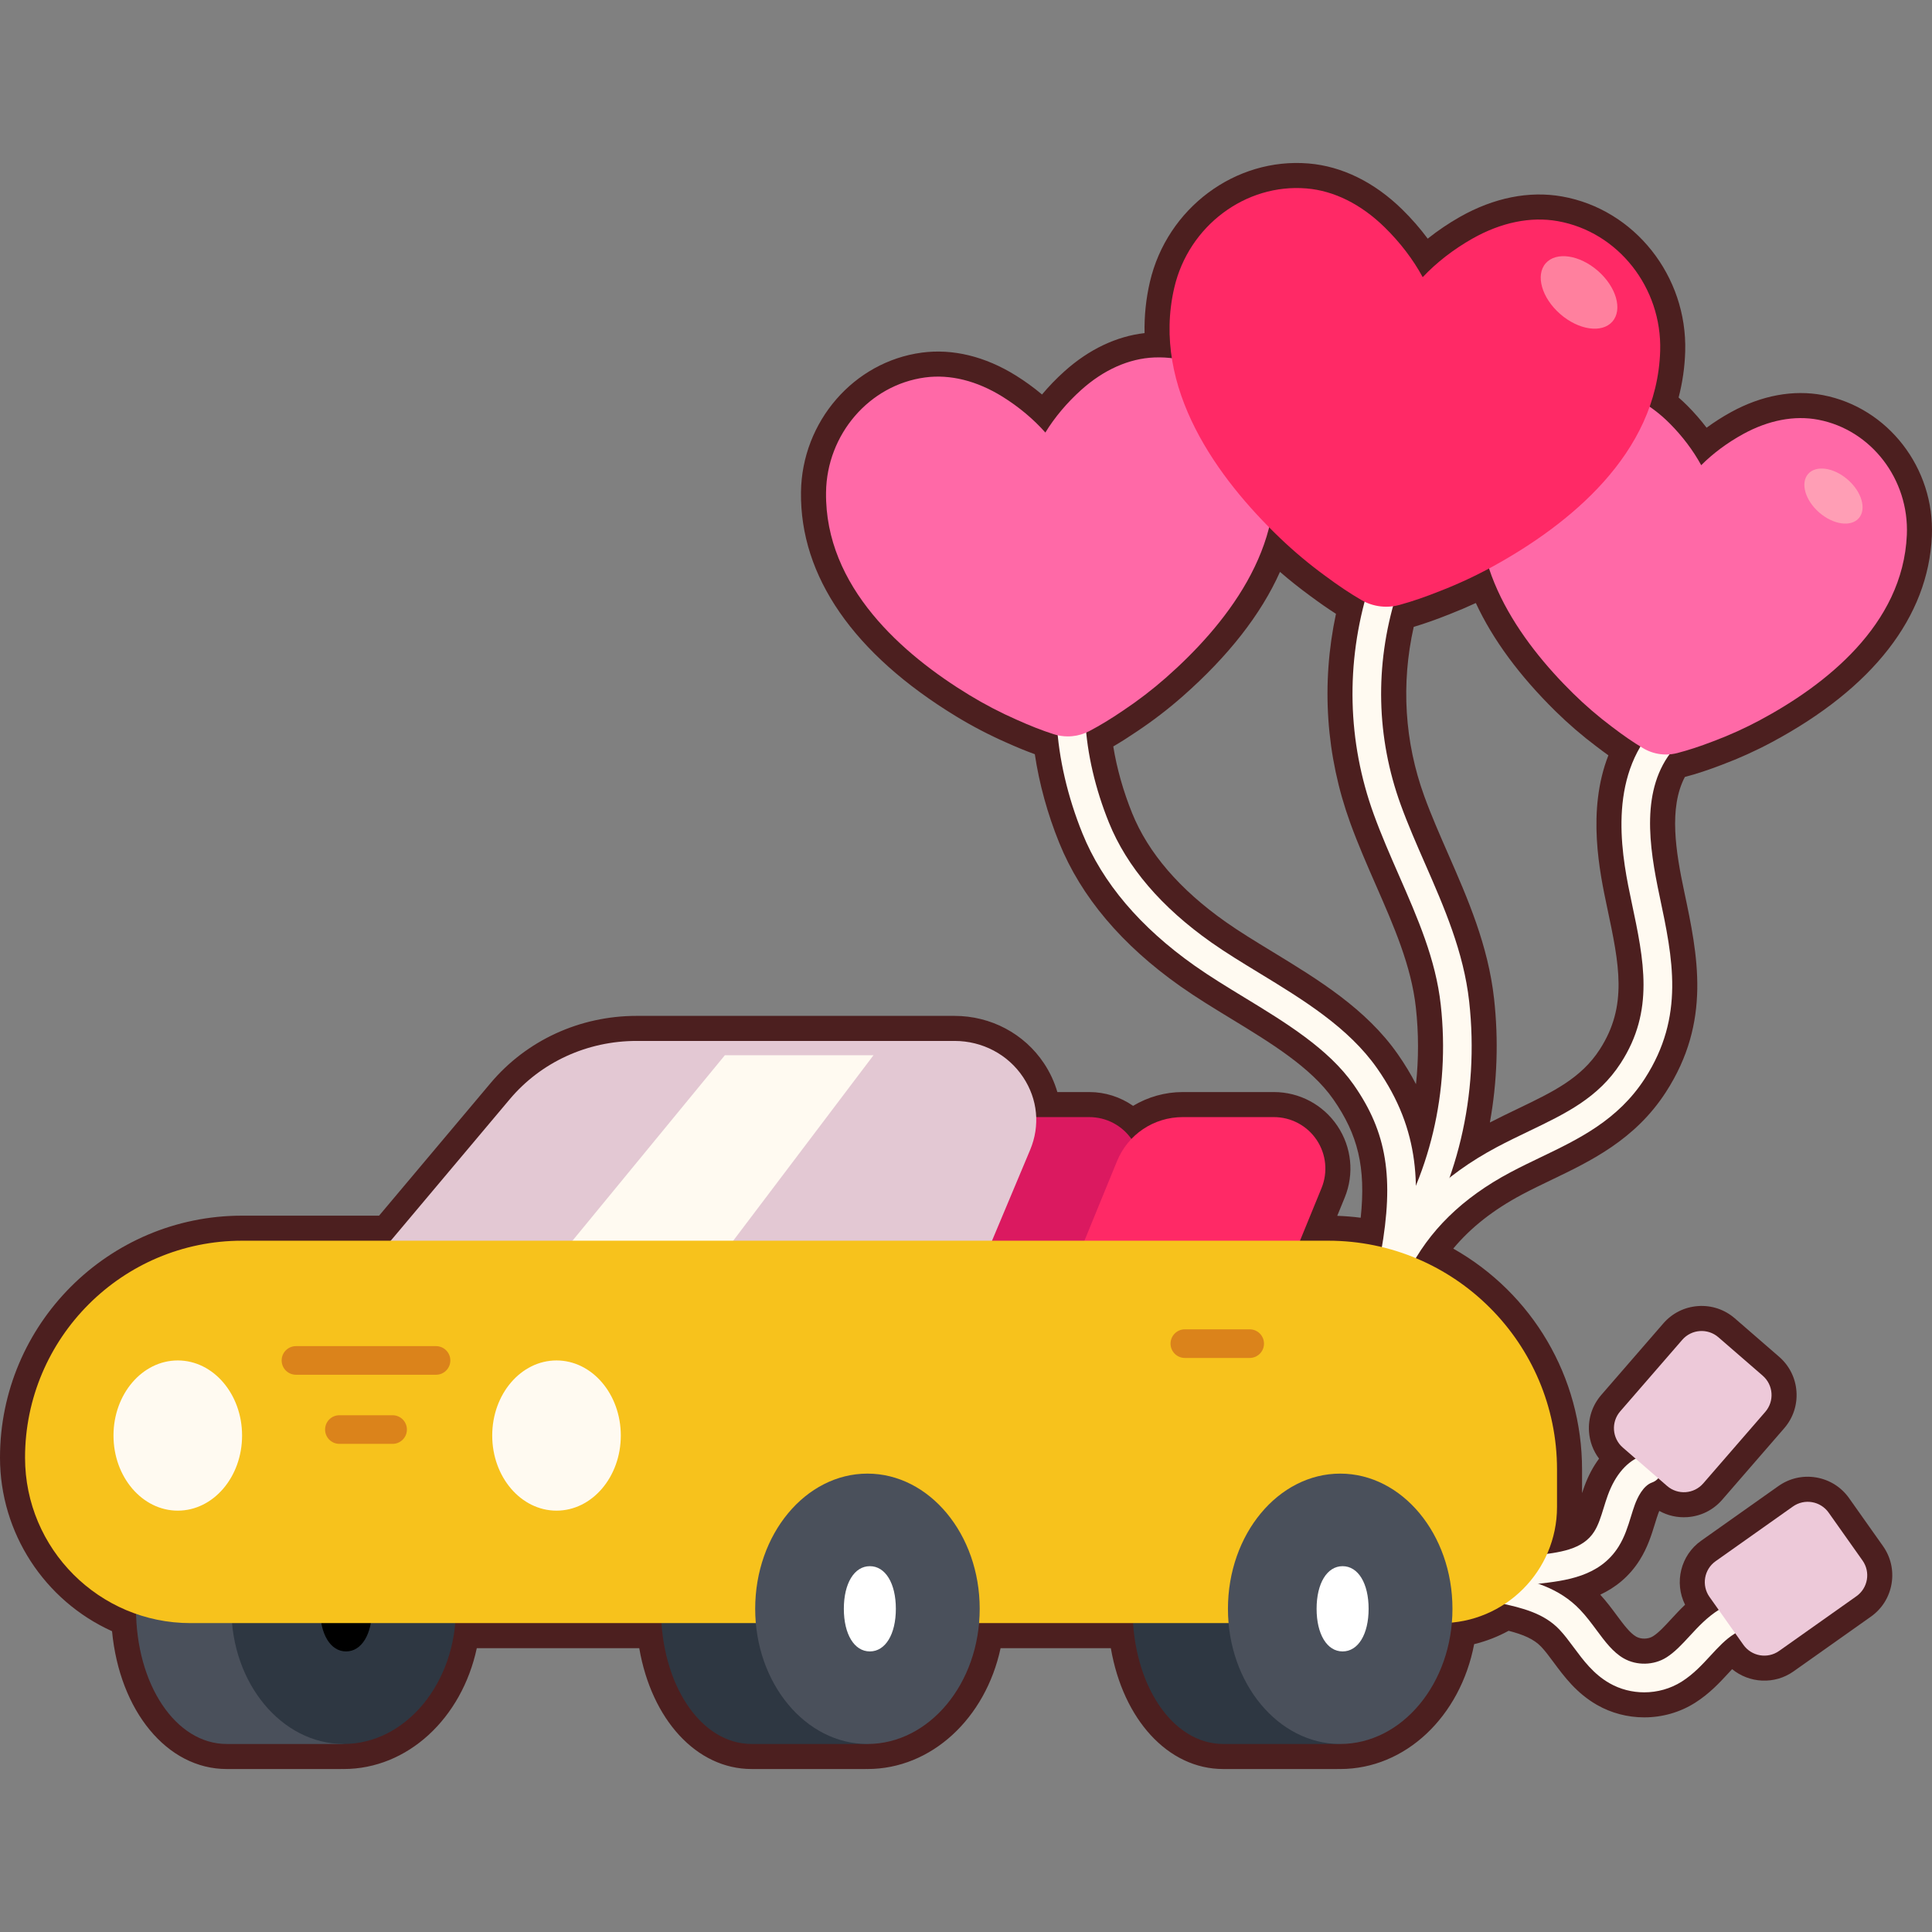 <svg id="SvgjsSvg1363" width="256" height="256" xmlns="http://www.w3.org/2000/svg" version="1.1" xmlns:xlink="http://www.w3.org/1999/xlink" xmlns:svgjs="http://svgjs.com/svgjs"><rect width="100%" height="100%" fill="#808080" stroke="none"/><defs id="SvgjsDefs1364"></defs><g id="SvgjsG1365"><svg xmlns="http://www.w3.org/2000/svg" baseProfile="basic" viewBox="0 0 810.002 673.344" width="256" height="256"><path fill="#4c1f1f" d="M561.888,673.344c-0.239,0-0.479-0.006-0.716-0.014c-0.214,0.009-0.428,0.014-0.644,0.014h-47.692		c-23.152,0-41.971-20.792-47.114-50.676h-46.219c-6.318,29.477-29.02,50.676-55.821,50.676c-0.15,0-0.3-0.003-0.449-0.007
		c-0.135,0.005-0.275,0.007-0.416,0.007h-47.692c-23.153,0-41.971-20.792-47.115-50.676h-68.108
		c-6.318,29.477-29.019,50.676-55.821,50.676c-0.24,0-0.478-0.006-0.715-0.014c-0.213,0.009-0.428,0.014-0.644,0.014H95.029
		c-25.033,0-44.884-24.386-48.053-57.779C18.61,602.727,0,574.326,0,542.81c0-55.948,45.517-101.466,101.465-101.466h57.468
		l46.726-55.555c15.075-17.923,37.39-28.202,61.224-28.202h133.318c15.2,0,29.22,7.437,37.501,19.893
		c2.495,3.753,4.377,7.816,5.598,12.041h13.403c6.644,0,13.037,2.07,18.354,5.781c6.222-3.736,13.43-5.781,20.795-5.781h38.234
		c10.711,0,20.669,5.309,26.638,14.203c5.97,8.893,7.111,20.12,3.054,30.033l-3.133,7.653c3.291,0.116,6.574,0.385,9.837,0.804
		c2.225-21.06-1.146-34.839-11.504-49.676c-9.318-13.349-26.364-23.734-42.85-33.776c-7.487-4.562-14.546-8.862-21.246-13.586
		c-24.558-17.313-41.649-37.558-50.803-60.172c-4.905-12.119-8.395-24.822-10.221-37.127c-3.738-1.353-7.577-2.929-11.954-4.897
		c-7.187-3.159-14.303-6.87-21.07-10.995c-42.974-26.188-65.456-58.69-65.014-93.992c0.369-29.526,22.139-54.669,50.637-58.484
		c12.958-1.735,26.599,1.584,39.457,9.596c3.853,2.401,7.539,5.08,10.962,7.957c2.874-3.427,6.042-6.704,9.42-9.735
		c10.231-9.178,21.769-14.663,33.573-16.001c-0.147-7.258,0.599-14.439,2.235-21.462c7.194-30.878,35.79-52.227,66.55-49.656
		c13.955,1.166,27.493,7.801,39.15,19.188c3.938,3.847,7.566,8.003,10.777,12.328c4.211-3.359,8.782-6.448,13.573-9.158
		c14.186-8.022,28.972-10.97,42.76-8.525c30.377,5.388,52.567,33.349,51.617,65.04c-0.194,6.487-1.12,12.933-2.761,19.244
		c1.265,1.102,2.504,2.261,3.711,3.473c2.88,2.89,5.574,5.982,8.019,9.193c3.251-2.39,6.707-4.597,10.285-6.559
		c12.807-7.016,26.127-9.472,38.522-7.101v0c27.255,5.213,46.874,30.605,45.637,59.063c-1.471,33.852-24.698,63.758-67.17,86.486
		c-6.682,3.576-13.686,6.742-20.815,9.412c-5.757,2.211-10.607,3.809-15.567,5.122c-6.834,12.99-3.795,31.409-0.303,47.893
		c5.68,26.816,11.553,54.545-7.685,84.283c-12.886,19.915-31.455,28.832-47.838,36.7c-4.136,1.986-8.378,4.023-12.41,6.168
		c-12.004,6.386-21.535,13.866-28.87,22.69c33.18,18.75,54,53.839,54,92.596v9.924c0.297-0.91,0.614-1.845,0.959-2.789
		c1.615-4.42,3.692-8.335,6.171-11.667c-2.45-3.243-3.917-7.127-4.212-11.277c-0.401-5.663,1.426-11.143,5.146-15.432l26.005-29.981
		c3.719-4.288,8.886-6.872,14.549-7.274c5.656-0.401,11.142,1.425,15.431,5.144l18.57,16.108c4.288,3.719,6.872,8.886,7.274,14.549
		c0.401,5.663-1.426,11.143-5.146,15.432l-26.005,29.981c-3.719,4.288-8.886,6.871-14.549,7.274
		c-4.164,0.296-8.242-0.617-11.812-2.605c-0.141,0.325-0.284,0.682-0.427,1.072c-0.473,1.297-0.91,2.716-1.418,4.36
		c-1.419,4.607-3.029,9.832-6.323,15.094c-4.479,7.155-10.358,11.664-16.581,14.59c2.672,2.929,4.914,5.953,6.914,8.651
		c2.837,3.826,5.516,7.437,8.128,8.934c2.047,1.173,5.092,1.105,7.083-0.158c2.371-1.504,4.781-4.116,7.571-7.141
		c1.798-1.948,3.707-4.019,5.861-6.069c-4.604-9.219-1.921-20.702,6.745-26.833l32.398-22.923
		c4.634-3.279,10.265-4.557,15.863-3.598c5.595,0.958,10.482,4.038,13.761,8.673l14.198,20.067
		c3.279,4.633,4.558,10.267,3.599,15.863c-0.959,5.595-4.039,10.482-8.673,13.76l-32.397,22.923
		c-7.979,5.646-18.554,4.998-25.769-0.927c-0.434,0.466-0.876,0.945-1.328,1.435c-3.814,4.135-8.134,8.818-14.159,12.638
		c-6.341,4.02-13.727,6.144-21.361,6.144c-6.99,0-13.837-1.807-19.802-5.225c-8.6-4.929-13.715-11.826-18.227-17.911
		c-1.806-2.435-3.511-4.734-5.164-6.471c-3.102-3.26-7.6-5.128-13.659-6.695c-4.55,2.492-9.419,4.378-14.45,5.603
		C612.256,651.352,589.234,673.344,561.888,673.344z M362.359,652.357c-0.017,0.001-0.034,0.002-0.05,0.003L362.359,652.357z
		 M561.08,652.319c0.063,0,0.126,0.001,0.187,0.002c0.186,0.004,0.37,0.011,0.555,0.019l0.144,0.006
		c18.355-0.001,34.326-18.135,36.282-41.284c0.428-5.064,4.421-9.094,9.479-9.57c6.136-0.577,12.111-2.678,17.28-6.077
		c2.372-1.558,5.27-2.091,8.039-1.478c0.497,0.11,0.999,0.223,1.504,0.339c0.396-2.972,2.024-5.543,4.355-7.189
		c-1.056-2.603-1.039-5.563,0.129-8.201c2.159-4.876,3.254-10.053,3.254-15.388v-15.75c0-34.607-20.695-65.577-52.724-78.898
		c-2.35-0.977-4.247-2.766-5.366-5.013c-2.233,1.157-4.822,1.479-7.29,0.884c-6.538-1.576-13.275-2.376-20.023-2.376H545.03
		c-3.499,0-6.768-1.743-8.718-4.648c-1.95-2.905-2.325-6.591-1-9.829l9.03-22.064c1.402-3.425,1.008-7.304-1.054-10.375
		c-2.062-3.072-5.502-4.906-9.202-4.906h-38.234c-5.327,0-10.27,2.102-13.915,5.919c-2.171,2.272-5.25,3.452-8.376,3.218
		c-3.133-0.234-5.996-1.859-7.804-4.429c-2.074-2.948-5.46-4.708-9.055-4.708h-22.267c-5.648,0-10.285-4.469-10.493-10.114
		c-0.145-3.941-1.435-7.849-3.729-11.301c-4.379-6.587-11.86-10.519-20.013-10.519H266.883c-17.62,0-34.078,7.552-45.152,20.719
		l-49.873,59.296c-1.995,2.372-4.936,3.741-8.036,3.741h-62.357C57.097,462.345,21,498.442,21,542.81
		c0,24.989,15.882,47.323,39.521,55.577c4.129,1.442,6.933,5.292,7.036,9.665c0.579,24.423,12.903,44.293,27.473,44.293h47.484
		c0.31-0.02,0.654-0.029,0.947-0.023c0.186,0.004,0.37,0.011,0.555,0.019l0.143,0.006c18.277-0.001,34.239-18.052,36.262-41.095
		c0.476-5.422,5.017-9.582,10.46-9.582h86.443c5.524,0,10.104,4.28,10.476,9.792c1.549,22.926,13.552,40.884,27.326,40.884
		l47.451-0.001c0.236-0.013,0.472-0.017,0.709-0.014c0.173,0.002,0.345,0.008,0.517,0.015c18.303-0.079,34.2-18.101,36.22-41.094
		c0.477-5.422,5.017-9.581,10.46-9.581h64.553c5.524,0,10.104,4.28,10.476,9.792c1.55,22.926,13.553,40.884,27.326,40.884h47.482
		C560.565,652.329,560.832,652.319,561.08,652.319z M731.074,606.609c1.996,0.717,3.761,2.009,4.997,3.756l3.42,4.833
		c0.08,0.114,0.239,0.14,0.353,0.06l32.397-22.923c0.034-0.024,0.086-0.061,0.104-0.164c0.018-0.102-0.018-0.151-0.042-0.187
		l-14.199-20.069c-0.025-0.036-0.061-0.085-0.164-0.103c-0.106-0.018-0.153,0.017-0.188,0.043l-32.398,22.923
		c-0.113,0.08-0.14,0.238-0.06,0.352l3.853,5.445C730.403,602.355,731.067,604.465,731.074,606.609z M696.001,540.973
		c2.24,0.167,4.382,1.05,6.1,2.539l3.711,3.219c0.032,0.028,0.079,0.068,0.183,0.061c0.104-0.007,0.144-0.053,0.172-0.086
		l26.006-29.981c0.029-0.034,0.068-0.079,0.062-0.183c-0.008-0.104-0.054-0.144-0.087-0.172l-18.57-16.108
		c-0.031-0.027-0.067-0.07-0.184-0.061c-0.104,0.007-0.144,0.053-0.172,0.086l-26.006,29.982c-0.029,0.034-0.068,0.079-0.062,0.183
		c0.008,0.104,0.054,0.144,0.087,0.172l5.386,4.672C694.354,536.795,695.522,538.794,696.001,540.973z M591.81,439.132
		c-0.104,1.548-0.238,3.118-0.398,4.721c1.258-1.606,2.566-3.172,3.93-4.705C594.195,439.339,593.004,439.341,591.81,439.132z
		 M592.713,194.494c-5.354,23.808-3.85,48.226,4.427,70.99c2.909,8.002,6.495,16.193,9.963,24.116
		c8.266,18.882,16.81,38.4,19.295,60.794c1.926,17.335,1.309,34.904-1.759,51.894c3.964-2.055,7.859-3.926,11.644-5.743
		c14.851-7.132,26.579-12.764,34.415-24.877c0,0,0,0,0,0c11.84-18.3,8.178-35.59,3.109-59.518
		c-3.109-14.679-8.585-40.528,0.521-63.812c-1.597-1.14-3.244-2.36-4.972-3.679c-5.992-4.499-11.805-9.502-17.209-14.817
		c-15.126-14.88-26.319-30.091-33.396-45.355c-3.641,1.686-7.302,3.248-10.958,4.673
		C602.253,191.374,597.46,193.072,592.713,194.494z M466.745,244.623c1.499,9.234,4.196,18.79,7.925,28.002
		c6.736,16.643,19.935,31.979,39.229,45.582c5.802,4.091,12.406,8.114,19.399,12.374c19.396,11.816,39.453,24.034,52.74,43.069
		c0,0,0.001,0,0.001,0c2.9,4.155,5.436,8.332,7.616,12.567c1.149-10.606,1.142-21.409-0.055-32.182
		c-1.934-17.409-9.12-33.823-16.728-51.201c-3.679-8.403-7.479-17.086-10.747-26.074c-10.243-28.173-12.289-58.343-6.017-87.739
		c-3.425-2.195-6.927-4.634-10.851-7.548c-4.308-3.145-8.532-6.508-12.614-10.04c-7.99,17.856-21.694,35.378-40.915,52.279
		c-5.957,5.238-12.337,10.134-18.962,14.552C473.17,240.707,469.927,242.768,466.745,244.623z M624.276,159.5
		c1.318,0,2.639,0.248,3.893,0.748c2.878,1.149,5.103,3.511,6.076,6.454c5.157,15.587,16.439,32.243,32.629,48.169
		c4.742,4.664,9.843,9.054,15.16,13.047c4.238,3.236,7.677,5.627,11.217,7.804c1.097,0.674,2.025,1.517,2.774,2.476
		c0.979-0.394,2.021-0.642,3.096-0.726c0.511-0.04,1.003-0.121,1.463-0.241c4.355-1.135,8.651-2.545,13.932-4.572
		c6.343-2.375,12.489-5.154,18.353-8.292c24.803-13.273,54.669-35.997,56.098-68.883c0.788-18.123-11.508-34.255-28.602-37.525l0,0
		c-7.547-1.443-16.01,0.248-24.485,4.891c-5.708,3.129-10.968,7.027-15.207,11.274c-2.34,2.344-5.651,3.446-8.926,2.975
		c-3.278-0.472-6.142-2.462-7.726-5.371c-2.872-5.272-6.818-10.495-11.413-15.105c-2.202-2.211-4.523-4.151-6.898-5.768
		c-3.945-2.686-5.582-7.694-3.986-12.192c2.33-6.561,3.615-13.36,3.82-20.208c0.64-21.351-14.104-40.153-34.295-43.734
		c-8.923-1.583-18.867,0.535-28.753,6.126c-6.992,3.955-13.341,8.871-18.36,14.216c-2.31,2.461-5.667,3.66-9.01,3.225
		c-3.348-0.436-6.281-2.454-7.885-5.425c-3.482-6.452-8.361-12.829-14.108-18.443c-8.124-7.936-17.192-12.529-26.226-13.284
		c-20.441-1.709-39.501,12.692-44.35,33.495c-1.931,8.285-2.222,16.897-0.866,25.6c0.506,3.25-0.54,6.55-2.827,8.915
		c-2.286,2.365-5.55,3.522-8.814,3.124c-1.933-0.235-3.846-0.316-5.694-0.24c-8.123,0.333-16.435,4.112-24.034,10.93
		c-5.211,4.674-9.738,10.046-13.093,15.534c-1.739,2.844-4.726,4.694-8.047,4.984c-3.312,0.289-6.582-1.015-8.788-3.516
		c-4.252-4.822-9.641-9.329-15.584-13.032c-8.666-5.4-17.507-7.684-25.563-6.605c-18.246,2.443-32.186,18.75-32.426,37.932
		c-0.434,34.709,29.64,60.377,54.945,75.797c5.975,3.642,12.257,6.918,18.673,9.738c5.551,2.495,10.005,4.239,14.523,5.689
		c0.208,0.067,0.468,0.135,0.797,0.209c1.018,0.229,1.975,0.601,2.851,1.095c0.772-0.655,1.648-1.206,2.612-1.624
		c0.215-0.093,0.432-0.181,0.641-0.291c4.19-2.208,8.258-4.685,13.183-8.029c5.926-3.952,11.56-8.276,16.819-12.901
		c14.932-13.129,34.001-33.806,40.053-57.752c0.928-3.672,3.762-6.56,7.416-7.557c3.656-0.997,7.562,0.052,10.227,2.744
		c1.461,1.476,2.912,2.905,4.315,4.248c5.582,5.346,11.584,10.373,17.838,14.939c5.395,4.005,9.789,6.945,14.318,9.581
		c0.19,0.109,0.396,0.2,0.6,0.299c1.052,0.512,1.989,1.182,2.793,1.972c0.984-0.484,2.056-0.818,3.18-0.975
		c0.459-0.064,0.908-0.156,1.338-0.274c5.052-1.389,10.031-3.098,16.146-5.54c6.495-2.532,12.938-5.509,19.233-8.882
		C620.861,159.918,622.566,159.5,624.276,159.5z" class="color4C1F1F svgShape"></path><path fill="#fffaf1" d="M584.881,468.535c-0.902,0-1.818-0.204-2.681-0.636c-2.964-1.483-4.163-5.088-2.68-8.051
		c9.953-19.883,25.678-35.339,48.071-47.251c4.452-2.369,8.917-4.513,13.235-6.586c15.691-7.535,29.244-14.043,38.687-28.639
		c14.194-21.94,9.731-43.007,4.564-67.4c-3.656-17.263-10.462-49.397,8.286-71.838c2.125-2.543,5.909-2.882,8.451-0.758
		c2.543,2.125,2.883,5.908,0.758,8.451c-13.85,16.578-10.232,40.519-5.755,61.658c5.479,25.87,10.655,50.305-6.229,76.405
		c-11.279,17.433-27.694,25.315-43.568,32.938c-4.208,2.021-8.561,4.11-12.795,6.363c-20.118,10.702-34.176,24.45-42.976,42.028
		C589.199,467.321,587.081,468.535,584.881,468.535z" class="colorFFFAF1 svgShape"></path><path fill="#ff69a7" d="M762.337,107.647c-9.968-1.907-20.862,0.166-31.503,5.995c-6.603,3.619-12.649,8.113-17.593,13.064
		c-3.347-6.144-7.882-12.163-13.196-17.495c-8.563-8.592-18.43-13.653-28.534-14.634c-22.467-2.18-43.634,13.237-49.229,35.869
		c-9.088,36.755,15.229,70.268,37.229,91.911c5.074,4.991,10.545,9.698,16.219,13.958c4.853,3.706,8.894,6.486,13.104,9.013
		c2.23,1.338,4.666,2.186,7.24,2.52l0,0c0.804,0.104,1.608,0.156,2.412,0.156c1.593,0,3.182-0.205,4.746-0.612
		c4.748-1.237,9.403-2.763,15.048-4.93c6.696-2.507,13.271-5.48,19.543-8.836c27.21-14.561,59.99-39.858,61.634-77.685
		C800.469,132.65,784.511,111.888,762.337,107.647z" class="colorFF69A7 svgShape"></path><path fill="#fffaf1" d="M584.892,463.846c-0.35,0-0.704-0.031-1.061-0.094c-3.262-0.582-5.435-3.698-4.854-6.96
		c5.588-31.321,2.501-50.363-11.389-70.262c-10.581-15.158-28.585-26.126-45.997-36.733c-7.323-4.462-14.241-8.676-20.658-13.2
		c-22.883-16.133-38.736-34.816-47.12-55.53c-6.218-15.363-9.941-31.405-10.769-46.393c-0.183-3.309,2.352-6.139,5.661-6.321
		c3.303-0.183,6.139,2.352,6.321,5.66c0.755,13.685,4.182,28.399,9.909,42.552c7.506,18.543,21.943,35.441,42.911,50.224
		c6.089,4.293,12.84,8.406,19.987,12.76c18.471,11.252,37.569,22.887,49.594,40.113c18.177,26.04,18.487,50.509,13.363,79.238
		C590.273,461.804,587.744,463.846,584.892,463.846z" class="colorFFFAF1 svgShape"></path><path fill="#ff69a7" d="M533.175,121.831c-4.516-23.934-25.703-41.255-49.249-40.291c-10.592,0.434-21.179,5.138-30.617,13.605
		c-5.979,5.364-11.155,11.518-15.04,17.873c-4.924-5.584-11.089-10.751-17.907-15c-10.761-6.706-22.005-9.507-32.51-8.1
		c-23.373,3.129-41.227,23.854-41.532,48.208c-0.496,39.655,32.343,68.054,59.98,84.895c6.372,3.884,13.087,7.384,19.911,10.384
		c5.842,2.626,10.635,4.5,15.54,6.075c1.932,0.62,3.915,0.932,5.92,0.932c0.654,0,1.312-0.033,1.97-0.1
		c2.488-0.252,4.879-0.975,7.107-2.148c4.553-2.399,8.943-5.07,14.193-8.635c6.239-4.161,12.246-8.771,17.854-13.702
		C513.1,194.456,540.527,160.801,533.175,121.831z" class="colorFF69A7 svgShape"></path><path fill="#fffaf1" d="M584.879,463.845c-1.15,0-2.312-0.33-3.34-1.02c-2.75-1.848-3.482-5.575-1.635-8.326
		c19.598-29.179,28.168-65.269,24.132-101.623c-2.109-18.993-9.606-36.121-17.545-54.253c-3.61-8.248-7.344-16.776-10.497-25.451
		c-11.122-30.59-11.896-63.436-2.237-94.987c0.971-3.169,4.326-4.951,7.493-3.981c3.169,0.97,4.951,4.325,3.981,7.493
		c-8.89,29.039-8.185,59.253,2.04,87.374c3.022,8.314,6.678,16.664,10.213,24.739c7.948,18.157,16.168,36.933,18.478,57.741
		c4.35,39.17-4.919,78.107-26.097,109.638C588.708,462.914,586.811,463.845,584.879,463.845z" class="colorFFFAF1 svgShape"></path><path fill="#ff2966" d="M653.082,24.382c-11.354-2.014-23.72,0.518-35.756,7.325c-7.915,4.477-15.106,10.056-20.846,16.169
		c-3.981-7.376-9.506-14.612-16.012-20.967c-9.891-9.661-21.194-15.276-32.688-16.236c-25.585-2.139-49.428,15.735-55.449,41.576
		c-9.851,42.271,18.642,80.409,44.279,104.959c5.92,5.669,12.296,11.007,18.909,15.836c5.647,4.194,10.343,7.333,15.229,10.176
		c2.49,1.448,5.2,2.351,8.055,2.682c0.799,0.093,1.598,0.139,2.396,0.139c1.857,0,3.709-0.251,5.526-0.751
		c5.443-1.497,10.779-3.326,17.256-5.914c7.676-2.992,15.206-6.519,22.382-10.484c31.067-17.167,68.375-46.739,69.676-90.123
		C696.833,52.248,678.366,28.867,653.082,24.382z" class="colorFF2966 svgShape"></path><path fill="#fffaf1" d="M689.355,641.193c-5.055,0-10.111-1.274-14.58-3.835c-6.695-3.837-10.925-9.54-15.015-15.055
		c-2.003-2.701-3.896-5.253-5.99-7.455c-6.401-6.727-15.293-9.044-25.404-11.182c-3.242-0.685-5.314-3.869-4.629-7.111
		c0.685-3.242,3.863-5.315,7.111-4.629c11.659,2.465,22.851,5.44,31.615,14.65c2.603,2.735,4.806,5.706,6.936,8.579
		c3.51,4.732,6.824,9.202,11.343,11.792c5.434,3.114,12.637,2.953,17.926-0.4c3.533-2.24,6.513-5.47,9.667-8.889
		c3.642-3.948,7.408-8.03,12.492-11.185c2.814-1.748,6.516-0.88,8.262,1.935c1.747,2.816,0.88,6.515-1.936,8.262
		c-3.697,2.294-6.758,5.612-9.999,9.125c-3.539,3.837-7.199,7.804-12.061,10.886C700.358,639.684,694.858,641.193,689.355,641.193z" class="colorFFFAF1 svgShape"></path><path fill="#fffaf1" d="M637.051,596.617c-2.909,0-5.464-2.12-5.922-5.084c-0.506-3.275,1.738-6.34,5.013-6.846
		c2.38-0.368,4.854-0.648,7.249-0.918c10.377-1.173,20.179-2.28,25.039-10.046c1.731-2.765,2.782-6.175,3.896-9.786
		c0.547-1.776,1.112-3.611,1.784-5.449c3.144-8.605,8.177-14.344,14.555-16.599c3.124-1.105,6.552,0.533,7.657,3.657
		c1.104,3.124-0.533,6.552-3.657,7.657c-3.845,1.359-6.214,6.474-7.283,9.402c-0.565,1.549-1.062,3.161-1.589,4.867
		c-1.291,4.189-2.626,8.521-5.19,12.618c-7.933,12.673-22.311,14.298-33.863,15.603c-2.379,0.269-4.626,0.523-6.763,0.853
		C637.665,596.594,637.356,596.617,637.051,596.617z" class="colorFFFAF1 svgShape"></path><path fill="#edc9d9" d="M740.104 523.605l-26.005 29.981c-3.891 4.486-10.682 4.968-15.168 1.077l-18.57-16.107c-4.486-3.891-4.968-10.682-1.077-15.168l26.005-29.981c3.891-4.486 10.682-4.968 15.168-1.077l18.57 16.107C743.512 512.328 743.995 519.119 740.104 523.605zM778.306 600.907l-32.398 22.923c-4.848 3.43-11.558 2.281-14.988-2.567l-14.199-20.068c-3.43-4.848-2.281-11.558 2.567-14.988l32.398-22.923c4.848-3.43 11.558-2.281 14.988 2.567l14.199 20.068C784.303 590.767 783.154 597.478 778.306 600.907z" class="colorEDC9D9 svgShape"></path><path fill="#db1960" d="M474.623,409.577c-4.016-5.983-10.715-9.554-17.92-9.554h-38.234c-12.139,0-22.954,7.259-27.553,18.494
		l-15.167,37.055c-0.758,1.851-0.543,3.957,0.571,5.617s2.982,2.656,4.981,2.656h77.405c2.436,0,4.63-1.473,5.553-3.727
		l12.417-30.336C479.406,423.112,478.639,415.56,474.623,409.577z" class="colorDB1960 svgShape"></path><path fill="#ff2966" d="M552.007,409.577c-4.016-5.983-10.715-9.554-17.92-9.554h-38.234c-12.139,0-22.954,7.259-27.553,18.494
		l-15.167,37.055c-0.758,1.851-0.543,3.957,0.571,5.617s2.982,2.656,4.981,2.656h77.405c2.436,0,4.63-1.473,5.553-3.727
		l12.417-30.336C556.79,423.112,556.022,415.56,552.007,409.577z" class="colorFF2966 svgShape"></path><path fill="#e3c8d3" d="M406.886,457.845h-240.27l51.671-61.434c11.876-14.12,29.733-22.322,48.596-22.322h133.318
		c20.003,0,33.651,19.501,26.153,37.368L406.886,457.845z" class="colorE3C8D3 svgShape"></path><path fill="#e3c8d3" d="M406.886,463.845h-240.27c-2.333,0-4.455-1.352-5.439-3.467s-0.654-4.609,0.848-6.395l51.671-61.434
		c13.075-15.545,32.461-24.46,53.188-24.46h133.318c11.677,0,22.427,5.685,28.757,15.206c6.125,9.213,7.192,20.324,2.929,30.484
		l-19.469,46.388C411.483,462.395,409.303,463.845,406.886,463.845z M179.502,451.845h223.394l17.926-42.71
		c2.682-6.391,2.005-13.387-1.857-19.196c-4.1-6.168-11.114-9.85-18.764-9.85H266.883c-17.176,0-33.215,7.357-44.004,20.185
		L179.502,451.845z" class="colorE3C8D3 svgShape"></path><polygon fill="#fffaf1" points="235.086 457.845 303.901 374.089 366.213 374.089 302.874 457.845" class="colorFFFAF1 svgShape"></polygon><path fill="#4a505b" d="M142.722,549.492H95.029c-21.311,0-38.005,24.895-38.005,56.676s16.694,56.676,38.005,56.676h47.692
		c3.313,0,6-2.686,6-6V555.492C148.722,552.179,146.035,549.492,142.722,549.492z" class="color4A505B svgShape"></path><path fill="#2e3742" d="M144.081,549.492c-25.952,0-47.065,25.425-47.065,56.676s21.113,56.676,47.065,56.676
		s47.065-25.425,47.065-56.676S170.032,549.492,144.081,549.492z" class="color2E3742 svgShape"></path><path d="M145.09,624.04c-6.521,0-10.903-7.182-10.903-17.871c0-10.689,4.382-17.871,10.903-17.871s10.903,7.182,10.903,17.871
		C155.993,616.858,151.611,624.04,145.09,624.04z" fill="#000000" class="color000 svgShape"></path><path fill="#2e3742" d="M560.528 549.492h-47.692c-21.312 0-38.005 24.895-38.005 56.676s16.693 56.676 38.005 56.676h47.692c3.313 0 6-2.686 6-6V555.492C566.528 552.179 563.842 549.492 560.528 549.492zM362.817 549.492h-47.692c-21.312 0-38.005 24.895-38.005 56.676s16.694 56.676 38.005 56.676h47.692c3.313 0 6-2.686 6-6V555.492C368.817 552.179 366.13 549.492 362.817 549.492z" class="color2E3742 svgShape"></path><path fill="#f7c21c" d="M556.885,451.845H101.465c-50.159,0-90.965,40.807-90.965,90.966c0,38.244,31.114,69.358,69.358,69.358
		h524.26c26.837,0,48.67-21.833,48.67-48.67v-15.75C652.788,494.867,609.766,451.845,556.885,451.845z" class="colorF7C21C svgShape"></path><ellipse cx="74.537" cy="533.532" fill="#fffaf1" rx="26.956" ry="31.488" class="colorFFFAF1 svgShape"></ellipse><ellipse cx="233.321" cy="533.532" fill="#fffaf1" rx="26.956" ry="31.488" class="colorFFFAF1 svgShape"></ellipse><path fill="#db831b" d="M182.804 508.044h-58.719c-3.313 0-6-2.686-6-6s2.687-6 6-6h58.719c3.313 0 6 2.686 6 6S186.118 508.044 182.804 508.044zM164.596 537.017h-22.302c-3.313 0-6-2.686-6-6s2.687-6 6-6h22.302c3.313 0 6 2.686 6 6S167.909 537.017 164.596 537.017zM523.935 500.999h-27.177c-3.313 0-6-2.686-6-6s2.687-6 6-6h27.177c3.313 0 6 2.686 6 6S527.248 500.999 523.935 500.999z" class="colorDB831B svgShape"></path><path fill="#4a505b" d="M363.682,549.492c-25.952,0-47.065,25.425-47.065,56.676s21.113,56.676,47.065,56.676
		c25.952,0,47.065-25.425,47.065-56.676S389.634,549.492,363.682,549.492z" class="color4A505B svgShape"></path><path fill="#ffffff" d="M364.69,624.04c-6.521,0-10.903-7.182-10.903-17.871c0-10.689,4.381-17.871,10.903-17.871
		s10.903,7.182,10.903,17.871C375.594,616.858,371.212,624.04,364.69,624.04z" class="colorFFF svgShape"></path><path fill="#4a505b" d="M561.888,549.492c-25.952,0-47.065,25.425-47.065,56.676s21.113,56.676,47.065,56.676
		c25.951,0,47.064-25.425,47.064-56.676S587.839,549.492,561.888,549.492z" class="color4A505B svgShape"></path><path fill="#ffffff" d="M562.896,624.04c-6.521,0-10.903-7.182-10.903-17.871c0-10.689,4.382-17.871,10.903-17.871
		s10.903,7.182,10.903,17.871C573.8,616.858,569.418,624.04,562.896,624.04z" class="colorFFF svgShape"></path><ellipse cx="662.023" cy="54.26" fill="#ff809e" rx="12.014" ry="18.567" transform="rotate(-48.88 662.041 54.268)" class="colorFF809E svgShape"></ellipse><ellipse cx="768.695" cy="139.63" fill="#ff9eb5" rx="9.124" ry="14.101" transform="rotate(-48.88 768.716 139.641)" class="colorFF9EB5 svgShape"></ellipse></svg></g></svg>